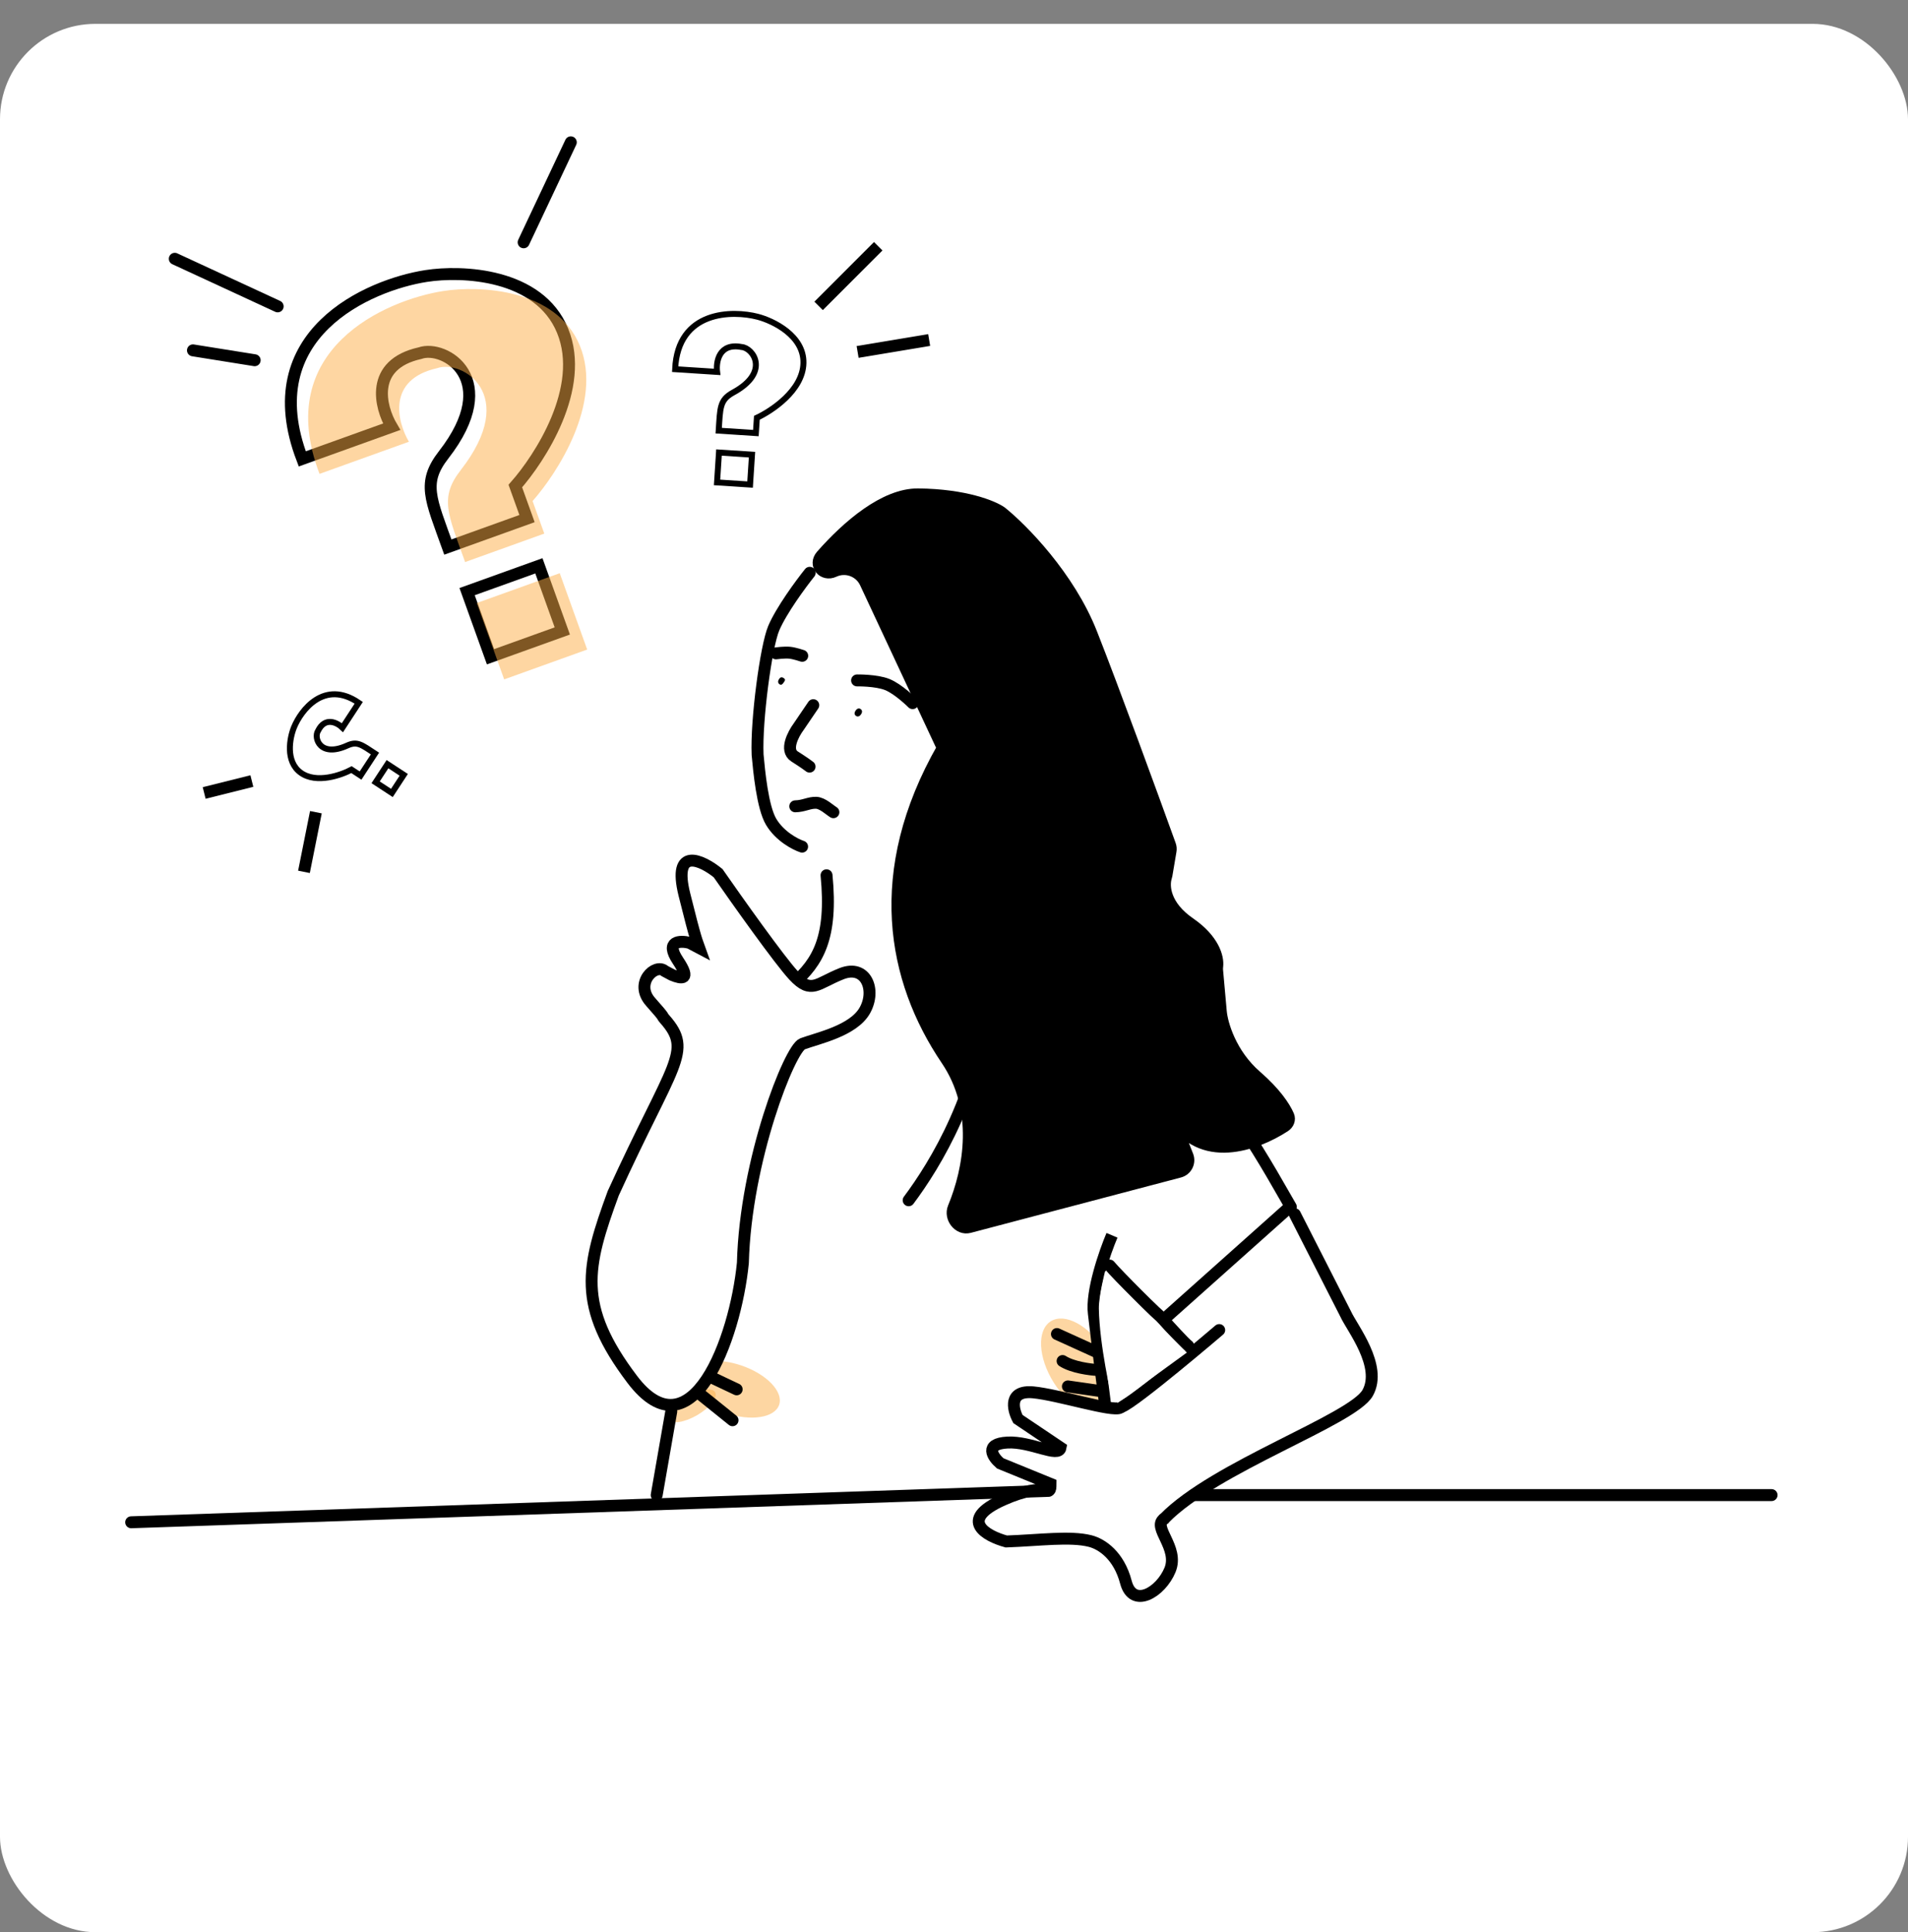 <svg width="160" height="162" viewBox="0 0 160 162" fill="none" xmlns="http://www.w3.org/2000/svg">
<rect x="0" y="0" width="160" height="162" fill="#808080" stroke="none"/>
<rect y="2" width="160" height="160" rx="8" fill="white"/>
<path d="M44.195 43.48L37.556 45.866C36.095 41.8 35.382 40.474 37.198 38.141C42.161 31.766 37.254 28.878 35.22 29.61C30.966 30.558 31.863 34.118 32.843 35.78L25.348 38.474C21.346 28.011 30.907 23.89 35.736 23.141C38.73 22.669 45.21 22.926 47.178 27.728C49.146 32.53 45.248 38.45 43.214 40.752L44.195 43.48Z" stroke="black"/>
<rect x="39.17" y="49.604" width="6.397" height="5.803" transform="rotate(-19.769 39.17 49.604)" stroke="black"/>
<path d="M23.285 25.687L14.657 21.697M16.18 29.375L21.356 30.203M43.911 20.316L47.866 11.932" stroke="black" stroke-linecap="round"/>
<path d="M63.386 37.31L60.269 37.108C60.393 35.2 60.337 34.535 61.486 33.908C64.626 32.195 63.142 30.157 62.187 30.095C60.293 29.73 60.029 31.334 60.134 32.181L56.615 31.954C56.835 26.999 61.445 27.012 63.538 27.559C64.837 27.896 67.423 29.143 67.375 31.44C67.327 33.737 64.701 35.453 63.469 36.029L63.386 37.31Z" fill="white"/>
<rect x="60.059" y="38.676" width="3.275" height="3.012" transform="rotate(3.705 60.059 38.676)" fill="white"/>
<path d="M63.386 36.31L60.269 36.108C60.393 34.2 60.337 33.535 61.486 32.908C64.626 31.195 63.142 29.157 62.187 29.095C60.293 28.73 60.029 30.334 60.134 31.181L56.615 30.954C56.835 25.999 61.445 26.012 63.538 26.559C64.837 26.896 67.423 28.143 67.375 30.44C67.327 32.737 64.701 34.453 63.469 35.029L63.386 36.31Z" stroke="black" stroke-width="0.5"/>
<rect x="60.292" y="37.941" width="2.775" height="2.512" transform="rotate(3.705 60.292 37.941)" stroke="black" stroke-width="0.5"/>
<path d="M30.236 66.025L31.445 64.178C30.314 63.437 29.962 63.124 29.12 63.507C26.818 64.554 26.295 62.85 26.666 62.284C27.264 61.058 28.283 61.59 28.718 62.009L30.083 59.923C27.189 57.944 25.238 60.555 24.659 61.97C24.298 62.848 23.904 64.839 25.223 65.788C26.542 66.736 28.628 65.98 29.477 65.528L30.236 66.025Z" fill="white"/>
<rect width="2.315" height="2.129" transform="matrix(-0.548 0.837 0.837 0.548 32.421 64.724)" fill="white"/>
<path d="M30.236 65.025L31.445 63.178C30.314 62.437 29.962 62.124 29.12 62.507C26.818 63.554 26.295 61.85 26.666 61.284C27.264 60.058 28.283 60.59 28.718 61.009L30.083 58.923C27.189 56.944 25.238 59.555 24.659 60.97C24.298 61.848 23.904 63.839 25.223 64.788C26.542 65.736 28.628 64.98 29.477 64.528L30.236 65.025Z" stroke="black" stroke-width="0.5"/>
<rect x="0.072" y="0.346" width="1.815" height="1.629" transform="matrix(-0.548 0.837 0.837 0.548 32.243 63.821)" stroke="black" stroke-width="0.5"/>
<line x1="68.646" y1="25.646" x2="73.646" y2="20.646" stroke="black"/>
<line x1="71.918" y1="29.507" x2="77.918" y2="28.507" stroke="black"/>
<line x1="21.121" y1="65.485" x2="17.121" y2="66.485" stroke="black"/>
<line x1="26.49" y1="68.098" x2="25.49" y2="73.098" stroke="black"/>
<path d="M68.963 47.539C70.895 46.485 74.865 45.326 75.286 49.12C75.708 52.913 78.272 59.834 79.502 62.82C76.867 65.981 72.968 74.939 78.448 85.478C83.928 96.017 83.19 100.408 82.136 101.286L97.417 97.07L102.687 93.382L106.375 98.651C110.064 104.623 116.703 116.672 113.752 117.094C110.801 117.516 101.633 123.944 97.417 127.106C97.769 128.687 98.26 131.954 97.417 132.375C96.364 132.902 96.364 134.483 93.729 131.321C91.621 128.792 86.527 128.862 84.244 129.213C82.839 128.511 80.872 126.895 84.244 126.052C87.218 125.308 88.498 124.784 88.879 124.549L54.736 125.525L65.801 82.843C67.207 82.668 70.017 80.63 70.017 73.885C69.665 73.007 68.541 71.145 66.855 70.724C64.748 70.197 63.167 65.454 64.221 60.712C63.694 58.078 63.904 51.754 68.963 47.539Z" fill="white"/>
<path d="M69.311 73.385C69.824 78.656 68.569 80.668 66.57 82.441" stroke="black" stroke-linecap="round"/>
<path d="M93.051 106.107C93.637 106.82 97.227 110.424 97.619 110.642" stroke="black" stroke-linecap="round"/>
<path d="M66.688 67.603C67.405 67.591 67.85 67.286 68.44 67.307C68.977 67.326 69.581 67.916 69.887 68.098" stroke="black" stroke-linecap="round"/>
<path d="M67.272 54.985C67.272 54.985 66.646 54.771 66.228 54.727C65.779 54.68 65.072 54.779 65.072 54.779" stroke="black" stroke-linecap="round"/>
<path d="M71.872 57.048C71.872 57.048 73.469 57.023 74.392 57.389C75.354 57.771 76.53 58.953 76.53 58.953" stroke="black" stroke-linecap="round"/>
<path d="M67.262 70.985C66.699 70.8 65.391 70.124 64.665 68.902C63.939 67.679 63.657 64.655 63.53 63.279C63.409 60.382 64.239 54.184 64.882 52.673C65.525 51.162 67.161 48.945 67.899 48.025" stroke="black" stroke-linecap="round"/>
<path d="M99.582 96.906L98.282 93.602C100.667 97.675 105.302 96.004 107.729 94.419C108.028 94.224 108.176 93.87 108.036 93.542C107.729 92.827 106.958 91.644 105.338 90.237C103.178 88.363 102.461 85.826 102.372 84.791L102.061 81.32C102.051 81.209 102.063 81.097 102.075 80.986C102.15 80.279 101.785 78.801 99.761 77.407C97.658 75.959 97.544 74.308 97.767 73.573C97.787 73.509 97.806 73.445 97.817 73.379L98.16 71.35C98.189 71.18 98.175 71.009 98.116 70.847C96.629 66.727 93.368 57.794 91.518 53.103C89.632 48.318 85.698 44.345 83.967 42.956C83.289 42.472 80.945 41.492 76.994 41.452C74.193 41.424 71.093 44.087 68.891 46.587C68.225 47.343 69.023 48.32 69.937 47.896C70.933 47.434 72.116 47.866 72.581 48.861L79.056 62.71C73.118 73.105 74.85 82.139 79.384 88.844C82.214 93.028 81.312 98.004 79.969 101.254C79.621 102.096 80.401 103.113 81.282 102.881L98.906 98.239C99.485 98.087 99.801 97.463 99.582 96.906Z" fill="black"/>
<path d="M98.282 93.602L99.582 96.906C99.801 97.463 99.485 98.087 98.906 98.239L81.282 102.881C80.401 103.113 79.621 102.096 79.969 101.254C81.312 98.004 82.214 93.028 79.384 88.844C74.85 82.139 73.118 73.105 79.056 62.71M98.282 93.602C93.853 79.84 83.807 54.394 79.056 62.71M98.282 93.602C100.667 97.675 105.302 96.004 107.729 94.419C108.028 94.224 108.176 93.87 108.036 93.542C107.729 92.827 106.958 91.644 105.338 90.237C103.178 88.363 102.461 85.826 102.372 84.791L102.061 81.32C102.051 81.209 102.063 81.097 102.075 80.986C102.15 80.279 101.785 78.801 99.761 77.407C97.658 75.959 97.544 74.308 97.767 73.573C97.787 73.509 97.806 73.445 97.817 73.379L98.16 71.35C98.189 71.18 98.175 71.009 98.116 70.847C96.629 66.727 93.368 57.794 91.518 53.103C89.632 48.318 85.698 44.345 83.967 42.956C83.289 42.472 80.945 41.492 76.994 41.452C74.193 41.424 71.093 44.087 68.891 46.587C68.225 47.343 69.023 48.32 69.937 47.896V47.896C70.933 47.434 72.116 47.866 72.581 48.861L79.056 62.71" stroke="black" stroke-linecap="round"/>
<path d="M65.333 56.926C65.226 57.085 65.21 57.261 65.368 57.369C65.527 57.477 65.627 57.357 65.735 57.199C65.843 57.041 65.877 56.96 65.719 56.853C65.56 56.745 65.441 56.768 65.333 56.926Z" fill="black"/>
<path d="M68.2 59.124L66.973 60.931C66.516 61.543 65.806 62.897 66.625 63.419C67.444 63.941 67.808 64.208 67.888 64.276" stroke="black" stroke-linecap="round"/>
<path d="M71.746 59.58C71.638 59.739 71.622 59.915 71.781 60.023C71.939 60.13 72.097 60.05 72.205 59.892C72.312 59.733 72.329 59.557 72.17 59.449C72.012 59.342 71.853 59.422 71.746 59.58Z" fill="black"/>
<path d="M108.248 101.189C107.684 100.246 105.958 97.064 104.113 94.376C102.777 92.447 98.122 83.462 90.868 84.279C84.263 84.851 88.508 76.769 92.735 70.893" stroke="black" stroke-linecap="round"/>
<path d="M76.197 100.634C78.381 97.716 82.298 91.429 82.887 83.094" stroke="black" stroke-linecap="round"/>
<path d="M108.169 101.183L97.606 110.609" stroke="black" stroke-linecap="round"/>
<path d="M11 127.632L87.932 124.998" stroke="black" stroke-linecap="round"/>
<path d="M100.101 125.353L148.56 125.353" stroke="black" stroke-linecap="round"/>
<path d="M97.489 110.57C98.08 111.234 99.337 112.618 99.639 112.834" stroke="black" stroke-linecap="round"/>
<ellipse cx="90.506" cy="114.579" rx="4.488" ry="2.526" transform="rotate(57.801 90.506 114.579)" fill="#FDAE46" fill-opacity="0.5"/>
<ellipse cx="61.503" cy="116.477" rx="4.051" ry="2.1" transform="rotate(-161.155 61.503 116.477)" fill="#FDAE46" fill-opacity="0.5"/>
<ellipse cx="58.023" cy="117.868" rx="2.254" ry="0.897" transform="rotate(149.618 58.023 117.868)" fill="#FDAE46" fill-opacity="0.5"/>
<path d="M57.852 114.629L61.775 116.486M57.616 116.009L61.429 119.077" stroke="black" stroke-linecap="round"/>
<path d="M92.193 113.465L88.632 111.849M92.061 114.865C91.417 114.835 89.924 114.642 89.105 114.111M92.435 116.653L89.551 116.241" stroke="black" stroke-linecap="round"/>
<path d="M67.295 87.518C66.244 87.905 62.521 97.238 62.296 105.886C61.66 112.341 57.953 122.183 53.008 115.638C48.345 109.466 49.164 106.222 51.425 100.048C56.446 89.041 58.135 88.166 55.751 85.454C55.386 85.04 55.958 85.572 54.557 83.999C53.156 82.425 54.959 80.719 55.751 81.419L56.357 81.742C57.15 82.069 57.971 82.217 56.853 80.548C55.735 78.879 57.029 78.852 57.816 79.047L58.647 79.485C58.431 78.871 58.412 79.097 57.394 75.01C56.376 70.923 58.852 72.106 60.218 73.208C61.834 75.533 65.363 80.504 66.552 81.787C68.039 83.391 68.503 82.457 70.564 81.639C72.624 80.821 73.486 83.001 72.525 84.713C71.564 86.425 68.609 87.034 67.295 87.518Z" fill="white" stroke="black" stroke-linecap="round"/>
<rect x="86.836" y="117.012" width="8.98" height="2.288" rx="1.144" transform="rotate(11.466 86.836 117.012)" fill="white"/>
<rect x="92.744" y="118.369" width="9.365" height="2.288" rx="1.144" transform="rotate(-96.197 92.744 118.369)" fill="white"/>
<path d="M93.248 103.571C92.644 104.995 91.494 108.302 91.729 110.134C91.843 111.024 92.031 112.79 92.672 117.766" stroke="black"/>
<path d="M97.594 127.362C96.603 128.065 98.885 129.751 98.114 131.627C97.343 133.503 95.004 134.894 94.416 132.655C93.828 130.417 92.403 129.457 91.419 129.207C89.753 128.782 87.179 129.141 84.386 129.241C82.704 128.786 80.294 127.451 84.114 125.748C87.934 124.045 88.083 125.721 88.093 124.414L83.876 122.692C83.252 122.155 82.5 121.054 84.48 120.947C86.46 120.839 88.774 122.247 88.934 121.375L85.362 118.975C84.923 118.15 84.564 116.548 86.637 116.738C88.711 116.928 93.302 118.398 93.932 118.026" stroke="black" stroke-linecap="round"/>
<path d="M108.583 101.807L112.847 110.175C113.371 111.332 115.947 114.537 114.688 116.787C113.429 119.036 101.864 122.977 97.628 127.328M94.055 117.953C95.162 117.56 102.24 111.516 102.24 111.516" stroke="black" stroke-linecap="round"/>
<path d="M97.593 127.362L97.627 127.328" stroke="black"/>
<path d="M56.291 118.337L55.068 125.353" stroke="black" stroke-linecap="round"/>
<path d="M99.525 113.405L92.675 106.555C92.675 106.555 92.13 108.688 92.148 109.717C92.199 112.81 93.202 117.094 93.202 117.094L93.728 117.621L99.525 113.405Z" fill="white"/>
<g opacity="0.5">
<path d="M45.643 44.738L39.004 47.124C37.543 43.058 36.83 41.731 38.646 39.399C43.609 33.024 38.702 30.136 36.667 30.867C32.414 31.816 33.311 35.376 34.291 37.038L26.796 39.732C22.794 29.269 32.355 25.148 37.184 24.399C40.178 23.927 46.658 24.184 48.626 28.986C50.593 33.788 46.696 39.708 44.662 42.009L45.643 44.738Z" fill="#FDAE46"/>
<rect x="39.978" y="50.56" width="7.397" height="6.803" transform="rotate(-19.769 39.978 50.56)" fill="#FDAE46"/>
</g>
</svg>
